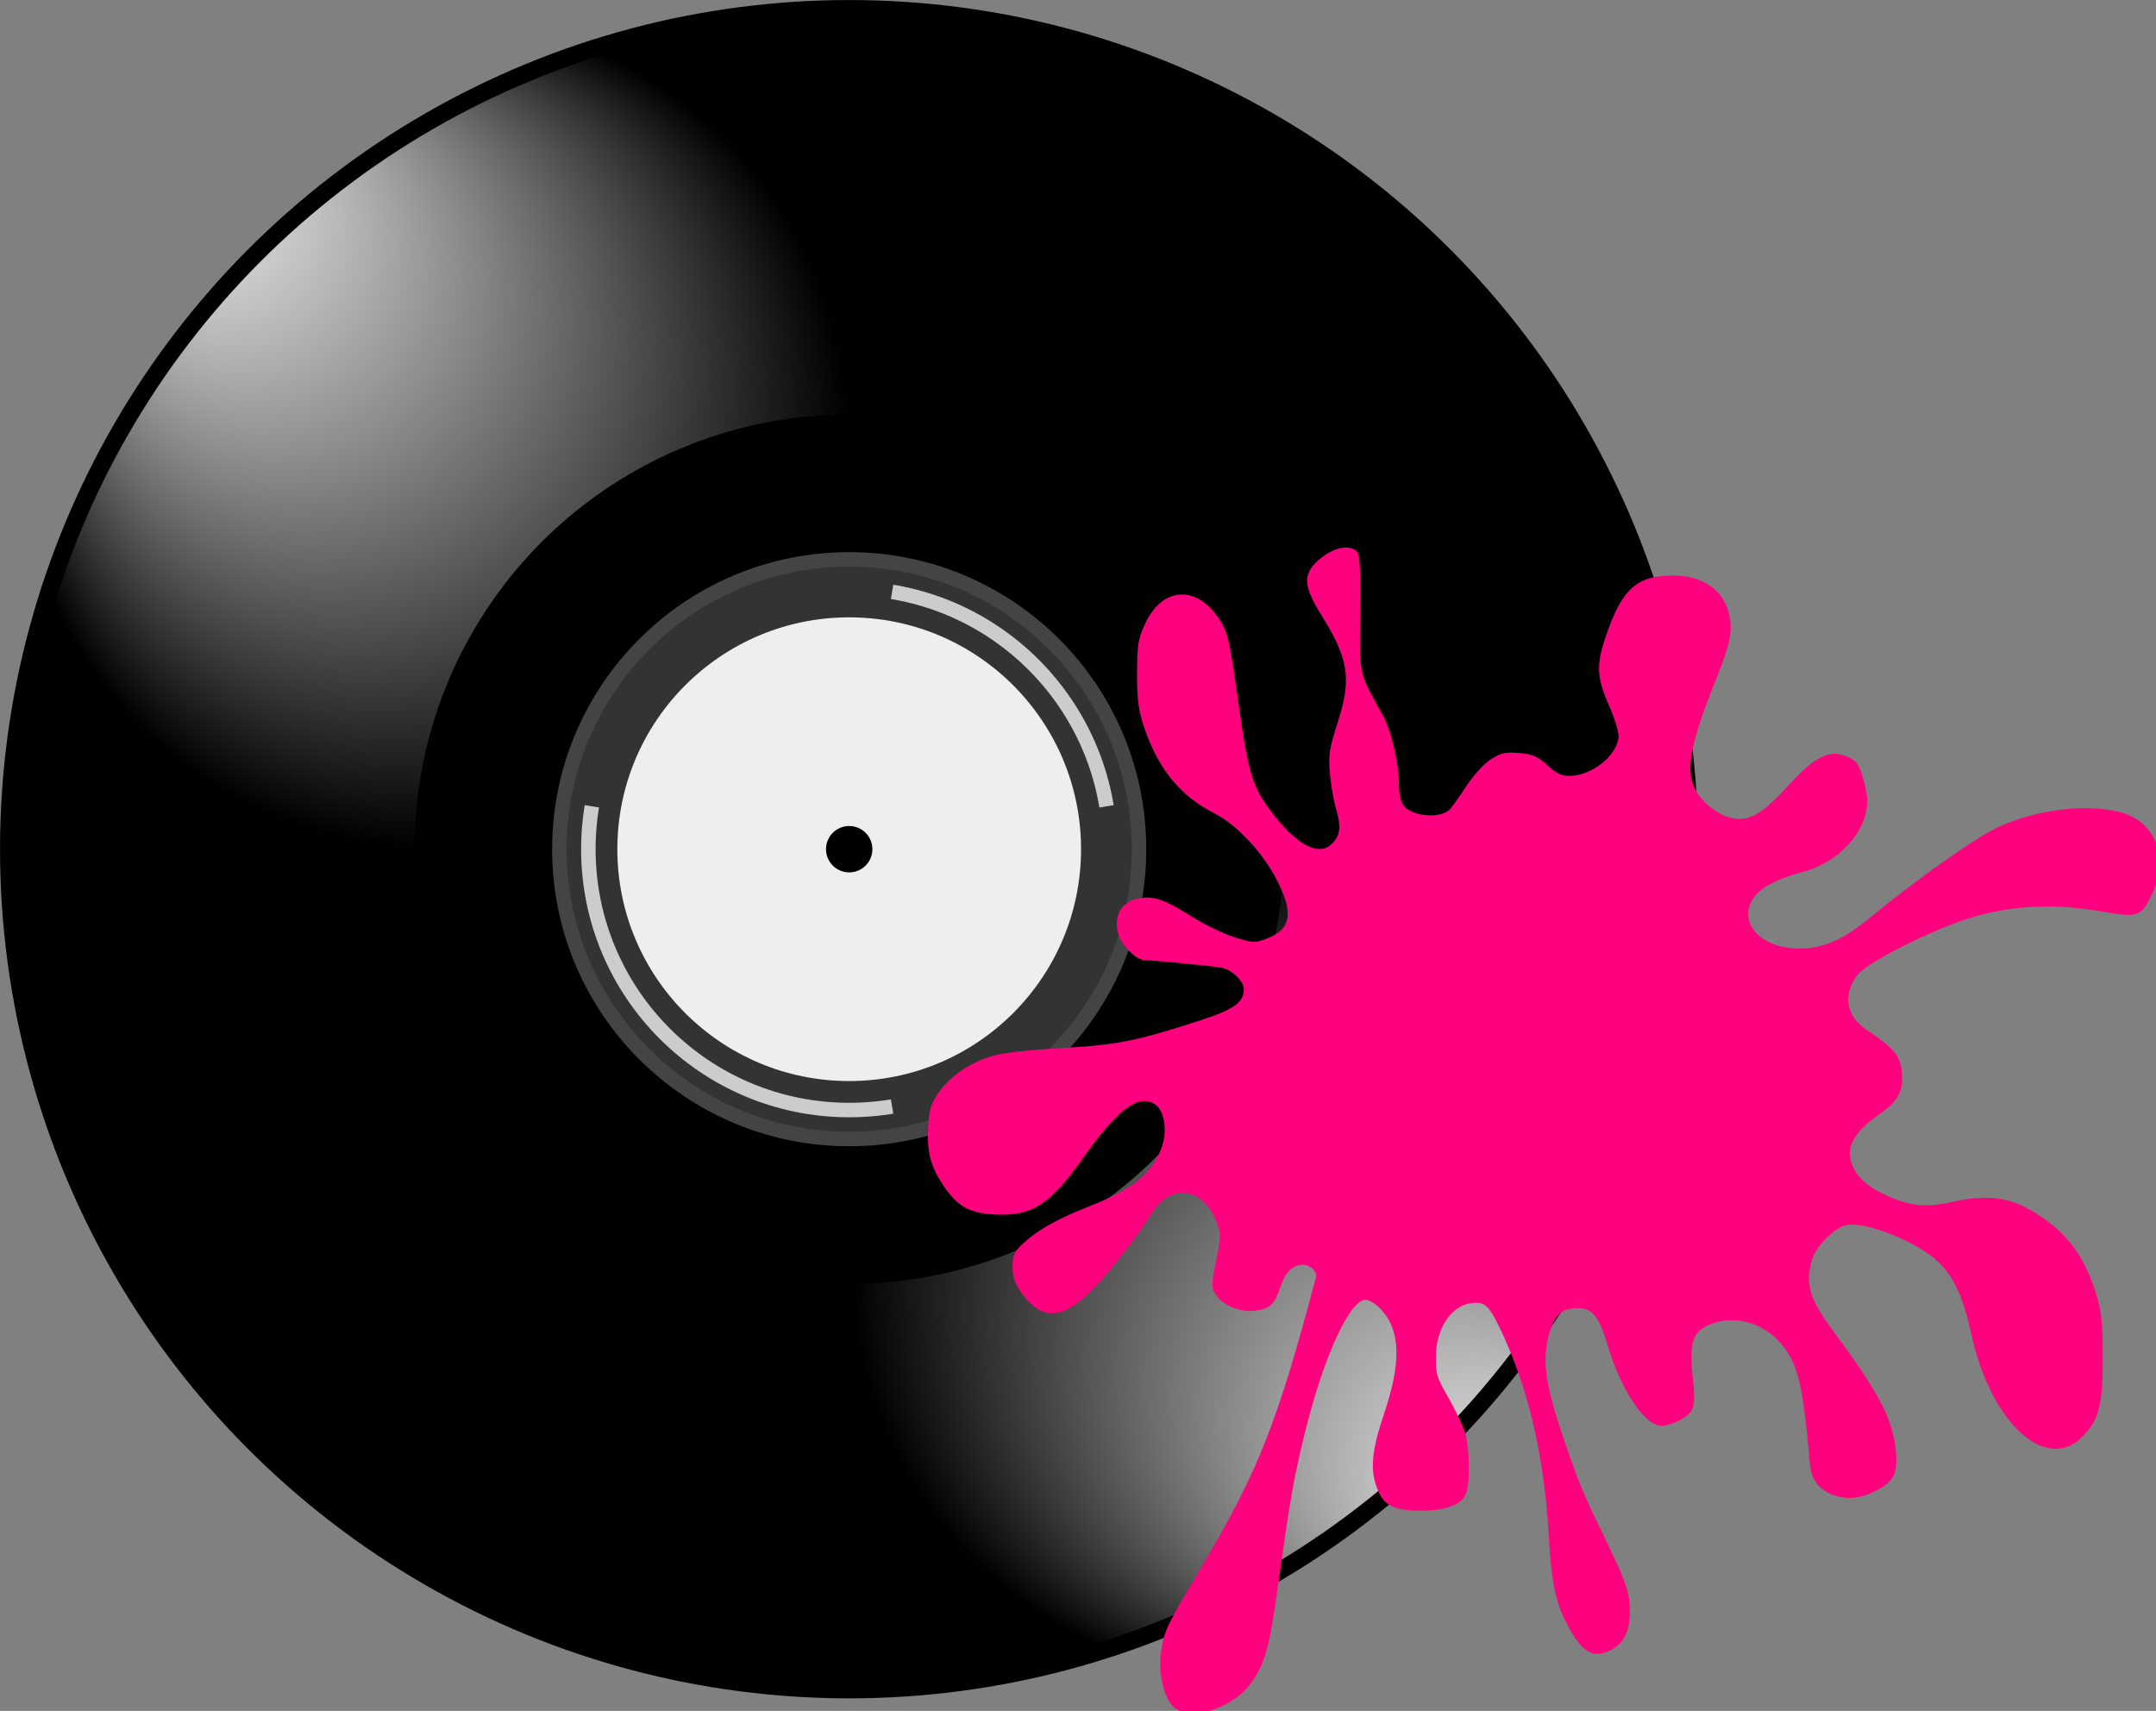 <?xml version="1.0" encoding="UTF-8" standalone="no"?>
<!-- Created with Inkscape (http://www.inkscape.org/) -->

<svg
   xmlns:dc="http://purl.org/dc/elements/1.1/"
   xmlns:cc="http://creativecommons.org/ns#"
   xmlns:rdf="http://www.w3.org/1999/02/22-rdf-syntax-ns#"
   xmlns:svg="http://www.w3.org/2000/svg"
   xmlns="http://www.w3.org/2000/svg"
   xmlns:sodipodi="http://sodipodi.sourceforge.net/DTD/sodipodi-0.dtd"
   xmlns:inkscape="http://www.inkscape.org/namespaces/inkscape"
   width="197.138mm"
   height="156.436mm"
   viewBox="0 0 197.138 156.436"
   version="1.1"
   id="svg8"
   inkscape:export-filename="C:\Users\Mike\Documents\Development\Go\src\github.com\Intermernet\spodj\frontend\spodj.png"
   inkscape:export-xdpi="96"
   inkscape:export-ydpi="96"
   inkscape:version="0.92.1 r15371"
   sodipodi:docname="spodj.svg">
  <rect x="0" y="0" width="197.138" height="156.436" fill="#808080" stroke="none"/>
  <defs
     id="defs2">
    <clipPath
       id="clip">
      <path
         id="path3680"
         d="M 300,300 0,250 350,600 300,300 600,250 350,0 Z"
         inkscape:connector-curvature="0" />
    </clipPath>
    <clipPath
       id="circ">
      <circle
         id="circle3683"
         cy="300"
         cx="300"
         r="287" />
    </clipPath>
    <radialGradient
       fy="56.05"
       fx="56.05"
       r="143.5"
       cy="156.5"
       cx="156.5"
       id="g1"
       gradientUnits="userSpaceOnUse">
      <stop
         id="stop3686"
         offset="0%"
         stop-color="#fff" />
      <stop
         id="stop3688"
         opacity="0"
         offset="100%"
         stop-color="#000" />
    </radialGradient>
    <radialGradient
       fy="543.95"
       fx="543.95"
       r="143.5"
       cy="443.5"
       cx="443.5"
       id="g2"
       gradientUnits="userSpaceOnUse">
      <stop
         id="stop3691"
         offset="0%"
         stop-color="#fff" />
      <stop
         id="stop3693"
         opacity="0"
         offset="100%"
         stop-color="#000" />
    </radialGradient>
  </defs>
  <sodipodi:namedview
     id="base"
     pagecolor="#ffffff"
     bordercolor="#666666"
     borderopacity="1.0"
     inkscape:pageopacity="0.0"
     inkscape:pageshadow="2"
     inkscape:zoom="0.35"
     inkscape:cx="-159.85715"
     inkscape:cy="32.540871"
     inkscape:document-units="mm"
     inkscape:current-layer="layer2"
     showgrid="false"
     fit-margin-top="0"
     fit-margin-left="0"
     fit-margin-right="-0.1"
     fit-margin-bottom="0"
     inkscape:window-width="1920"
     inkscape:window-height="986"
     inkscape:window-x="-11"
     inkscape:window-y="-11"
     inkscape:window-maximized="1" />
  <g
     inkscape:label="Layer 1"
     inkscape:groupmode="layer"
     id="layer1"
     transform="translate(-1.096,-1.007)">
    <g
       id="g3738"
       transform="matrix(0.265,0,0,0.265,-0.756,-0.845)">
      <circle
         id="circle3698"
         cy="300"
         cx="300"
         r="290"
         style="fill:#000000;stroke:#000000;stroke-width:6" />
      <rect
         id="rect3700"
         clip-path="url(#circ)"
         height="300"
         width="300"
         x="0"
         y="0"
         style="fill:url(#g1)" />
      <rect
         id="rect3702"
         clip-path="url(#circ)"
         height="300"
         width="300"
         y="300"
         x="300"
         style="fill:url(#g2)" />
      <circle
         id="circle3704"
         cy="300"
         cx="300"
         r="150"
         style="fill:#000000" />
      <circle
         id="circle3706"
         cy="300"
         cx="300"
         r="100"
         style="fill:#333333;stroke:#444444;stroke-width:5" />
      <circle
         id="circle3708"
         cy="300"
         cx="300"
         r="80"
         style="fill:#eeeeee" />
      <circle
         id="circle3710"
         cy="300"
         cx="300"
         r="8"
         style="fill:#000000" />
      <circle
         id="circle3712"
         clip-path="url(#clip)"
         cy="300"
         cx="300"
         r="90"
         style="fill:none;stroke:#cccccc;stroke-width:5" />
    </g>
  </g>
  <g
     inkscape:groupmode="layer"
     id="layer2"
     inkscape:label="Layer 2"
     transform="translate(-1.096,-1.007)">
    <g
       id="g3767"
       transform="matrix(0.265,0,0,0.265,64,20.034)">
      <title
         id="title3763">Layer 1</title>
      <g
         id="layer1-6">
        <path
           d="m 167.178,516.059 c -3.055,-3.884 -4.503,-12.341 -3.262,-19.054 1.235,-6.68 1.655,-7.528 14.457,-29.15 18.922,-31.96 25.662,-49.127 38.81,-98.857 0.576,-2.18 -2.219,-4.905 -5.033,-4.905 -3.657,0 -6.456,2.729 -8.208,8.004 -1.976,5.95 -3.271,7.166 -8.356,7.848 -4.851,0.651 -10.63,-1.666 -12.937,-5.186 -1.631,-2.489 -1.626,-3.129 0.095,-11.606 1.719,-8.47 1.726,-9.221 0.115,-13.44 -4.788,-12.537 -16.608,-14.029 -23.389,-2.952 -4.561,7.451 -14.497,20.244 -20.251,26.073 -10.187,10.32 -16.845,10.65 -23.71,1.173 -2.271,-3.134 -3.011,-5.264 -3.011,-8.666 0,-3.92 0.496,-4.966 3.788,-7.992 4.85,-4.457 11.692,-8.26 22.476,-12.493 14.683,-5.763 21.149,-10.883 24.81,-19.643 2.722,-6.515 1.456,-14.514 -2.644,-16.709 -6.024,-3.224 -13.115,2.185 -25.189,19.214 -11.201,15.798 -17.262,19.675 -29.773,19.043 -8.649,-0.437 -12.751,-2.753 -17.477,-9.868 -4.31,-6.488 -5.555,-11.253 -5.122,-19.603 0.319,-6.151 0.86,-7.94 3.599,-11.905 3.833,-5.547 10.79,-10.22 18.523,-12.441 3.157,-0.907 12.892,-2.017 22.223,-2.536 20.64,-1.146 26.994,-2.4 49.678,-9.806 11.468,-3.744 14.91,-6.316 14.91,-11.142 0,-2.926 -4.17,-7.051 -7.908,-7.824 -2.746,-0.567 -23.531,-2.596 -26.612,-2.598 -2.805,-0.001 -7.783,-4.948 -8.843,-8.789 -1.527,-5.531 0.714,-9.995 5.691,-11.335 5.298,-1.427 9.219,-0.188 18.996,6 4.439,2.81 11.164,6.052 14.946,7.206 6.602,2.014 7.053,2.03 11.366,0.383 8.676,-3.314 9.722,-9.159 3.73,-20.855 -4.944,-9.65 -14.039,-19.369 -21.787,-23.28 -11.696,-5.904 -19.316,-15.281 -24.082,-29.637 -1.897,-5.715 -2.342,-9.202 -2.318,-18.183 0.026,-9.85 0.333,-11.768 2.702,-16.894 5.907,-12.78 17.623,-13.135 25.223,-0.764 2.436,3.965 3.173,7.345 5.944,27.255 3.63,26.077 5.018,30.371 13.056,40.377 8.322,10.36 15.644,13.679 20.177,9.146 2.971,-2.971 3.393,-6.228 1.591,-12.272 -0.891,-2.987 -1.881,-8.614 -2.201,-12.503 -0.502,-6.117 -0.158,-8.381 2.553,-16.772 5.08,-15.728 4.084,-22.528 -5.569,-38.016 -5.615,-9.009 -6.159,-12.933 -2.358,-17.001 4.731,-5.064 11.525,-7.065 13.972,-4.116 0.777,0.936 1.06,7.583 0.894,20.961 -0.27,21.643 -0.633,20.007 7.822,35.247 2.908,5.241 5.503,16.399 5.529,23.766 0.01,2.906 0.681,6.026 1.57,7.295 2.81,4.011 12.398,5.151 16.445,1.955 0.731,-0.578 3.322,-4.13 5.756,-7.893 2.533,-3.915 6.173,-7.998 8.507,-9.543 3.497,-2.314 4.867,-2.635 9.585,-2.244 4.586,0.38 6.19,1.076 9.612,4.167 3.228,2.916 4.937,3.71 7.986,3.71 8.078,0 17.329,-7.674 17.329,-14.375 0,-1.63 -1.369,-6.083 -3.042,-9.895 -4.492,-10.235 -4.746,-14.142 -1.542,-23.727 5.525,-16.528 10.473,-21.121 22.767,-21.127 10.224,-0.005 17.243,4.875 19.024,13.227 1.192,5.588 0.326,9.737 -4.605,22.057 -10.721,26.789 -11.385,35.092 -3.438,43.039 2.044,2.044 5.622,4.287 7.951,4.985 6.842,2.05 11.716,-0.423 21.014,-10.665 9.292,-10.235 14.075,-12.691 19.942,-10.24 3.096,1.293 3.859,2.295 5.205,6.827 0.868,2.921 1.577,6.426 1.577,7.789 0,10.742 -9.874,21.391 -22.728,24.514 -2.778,0.675 -7.226,2.312 -9.885,3.638 -15.251,7.604 -8.785,23.46 9.595,23.531 8.147,0.031 15.197,-2.965 24.029,-10.211 16.076,-13.19 35.88,-27.303 43.777,-31.197 12.68,-6.252 29.988,-8.648 42.163,-5.838 12.562,2.9 17.426,15.565 10.954,28.525 -3.388,6.784 -4.382,7.085 -16.413,4.968 -19.297,-3.395 -36.134,-1.873 -52.935,4.784 -14.105,5.589 -29.3,13.826 -31.908,17.297 -5.373,7.151 -4.075,14.697 3.387,19.687 9.006,6.024 11.238,8.612 11.811,13.694 0.761,6.75 -0.987,10.017 -7.987,14.927 -9.235,6.478 -11.899,12.414 -8.501,18.945 2.109,4.054 5.514,6.863 11.716,9.667 8.115,3.669 13.705,4.191 22.919,2.141 11.027,-2.453 18.682,-1.688 26.237,2.622 12.352,7.047 18.897,15.598 23.128,30.219 1.468,5.072 1.892,9.784 1.865,20.708 -0.04,15.967 -1.292,20.92 -6.703,26.502 -12.259,12.648 -31.041,-4.719 -37.611,-34.777 -2.834,-12.968 -6.042,-20.003 -11.558,-25.347 -7.221,-6.996 -25.114,-14.188 -32.058,-12.885 -4.433,0.832 -11.066,7.494 -12.461,12.516 -2.351,8.463 -0.759,13.711 7.567,24.952 15.84,21.385 20.412,30.16 21.443,41.16 0.661,7.055 -0.56,9.776 -5.65,12.592 -5.163,2.856 -9.436,3.567 -14.022,2.332 -5.424,-1.46 -8.5,-5.017 -8.966,-10.364 -2.438,-28.012 -4.169,-35.158 -10.225,-42.234 -6.321,-7.384 -16.644,-10.134 -24.976,-6.653 -6.461,2.7 -7.598,6.492 -6.107,20.361 0.537,4.994 0.4,7.832 -0.455,9.429 -1.285,2.402 -6.661,5.145 -10.084,5.145 -5.493,0 -13.709,-12.643 -18.21,-28.022 -2.745,-9.381 -5.407,-12.586 -10.452,-12.586 -5.724,0 -8.475,2.374 -10.391,8.967 -2.633,9.058 -1.581,17.464 4.402,35.177 5.834,17.272 6.572,19.052 15.924,38.386 5.259,10.872 6.949,15.46 7.308,19.843 0.615,7.495 -1.144,12.628 -5.167,15.081 -6.092,3.715 -9.79,2.074 -14.622,-6.489 -4.695,-8.32 -6.103,-14.82 -7.184,-33.169 -1.536,-26.077 -6.807,-48.922 -15.757,-68.292 -4.364,-9.446 -5.996,-11.322 -9.847,-11.322 -8.031,0 -14.173,8.27 -14.255,19.193 -0.044,5.914 0.372,7.298 4.194,13.939 2.334,4.055 4.936,9.412 5.782,11.905 1.554,4.579 1.914,15.973 0.651,20.623 -1.058,3.896 -6.436,6.057 -15.073,6.059 -9.207,0.002 -12.541,-1.595 -14.724,-7.051 -2.635,-6.585 -2.058,-12.873 2.4,-26.16 4.731,-14.102 5.396,-23.808 2.125,-31.011 -2.011,-4.429 -6.395,-8.507 -9.143,-8.507 -5.925,0 -15.03,19.97 -21.765,47.739 -3.591,14.804 -4.814,21.875 -9.04,52.265 -2.818,20.26 -4.424,25.967 -9.14,32.465 -6.619,9.121 -21.937,13.361 -26.645,7.375 v 0 z"
           id="path2529"
           stroke-miterlimit="4"
           inkscape:connector-curvature="0"
           style="fill:#ff007f;fill-rule:evenodd;stroke:#ff007f;stroke-width:1;stroke-miterlimit:4;stroke-dashoffset:0" />
      </g>
    </g>
  </g>
</svg>
